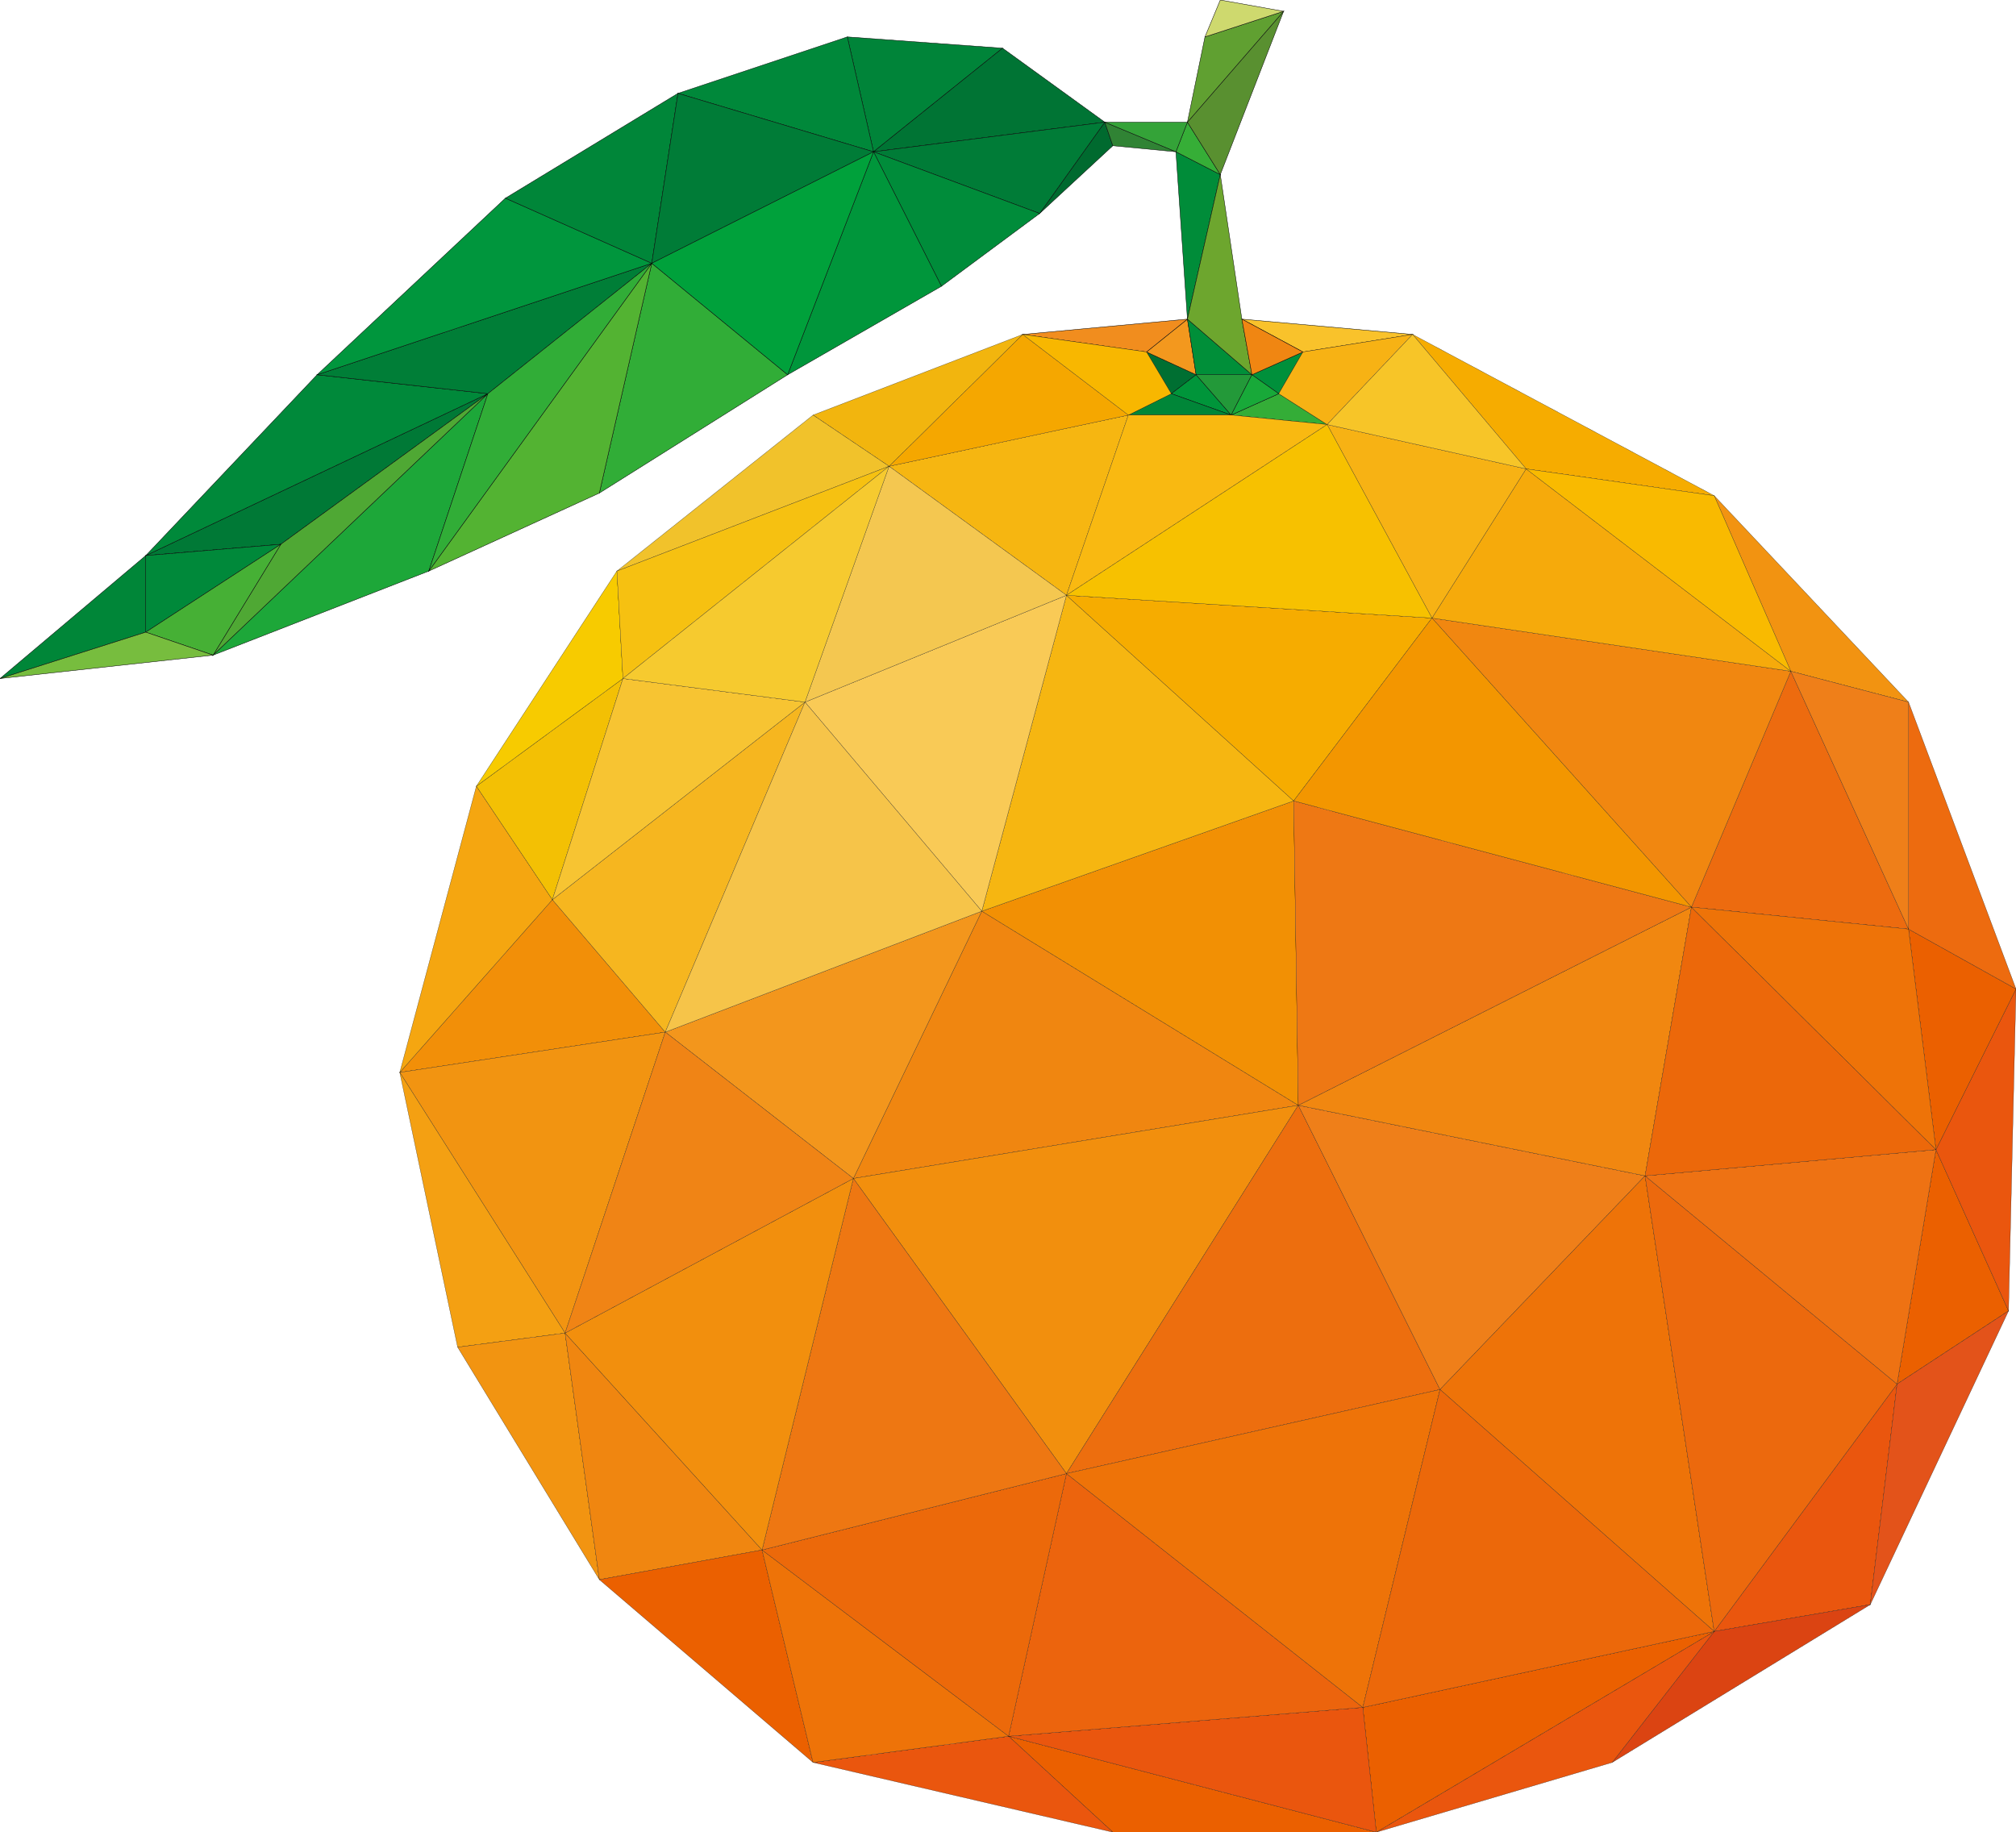 <?xml version="1.0" encoding="utf-8"?>
<!-- Generator: Adobe Illustrator 24.1.0, SVG Export Plug-In . SVG Version: 6.00 Build 0)  -->
<svg version="1.1" baseProfile="tiny" id="Polygonal_Fruits"
	 xmlns="http://www.w3.org/2000/svg" xmlns:xlink="http://www.w3.org/1999/xlink" x="0px" y="0px" viewBox="0 0 1000 908.9"
	 xml:space="preserve">
<g>
	<g>
		<polygon fill="#008C39" stroke="#000000" stroke-width="0.2" stroke-miterlimit="10" points="583.3,75.3 589,158.3 605.3,86.6 		
			"/>
		<polygon fill="#006F32" stroke="#000000" stroke-width="0.2" stroke-miterlimit="10" points="568.7,174.6 581,195.3 593.3,185.9 
					"/>
		<polygon fill="#00903B" stroke="#000000" stroke-width="0.2" stroke-miterlimit="10" points="646.3,174.6 621,185.9 634.3,195.3 
					"/>
		<polygon fill="#34AD37" stroke="#000000" stroke-width="0.2" stroke-miterlimit="10" points="658.3,210.6 634.3,195.3 
			610.7,205.9 		"/>
		<polygon fill="#00953A" stroke="#000000" stroke-width="0.2" stroke-miterlimit="10" points="593.3,185.9 581,195.3 610.7,205.9 
					"/>
		<polygon fill="#239939" stroke="#000000" stroke-width="0.2" stroke-miterlimit="10" points="621,185.9 593.3,185.9 610.7,205.9 
					"/>
		<polygon fill="#008638" stroke="#000000" stroke-width="0.2" stroke-miterlimit="10" points="581,195.3 559.7,205.9 610.7,205.9 
					"/>
		<polygon fill="#18A939" stroke="#000000" stroke-width="0.2" stroke-miterlimit="10" points="634.3,195.3 621,185.9 610.7,205.9 
					"/>
		<polygon fill="#36AE37" stroke="#000000" stroke-width="0.2" stroke-miterlimit="10" points="589,60.6 583.3,75.3 605.3,86.6 		
			"/>
		<polygon fill="#1DA739" stroke="#000000" stroke-width="0.2" stroke-miterlimit="10" points="105.7,325 212.7,283.3 242,195.3 		
			"/>
		<polygon fill="#007936" stroke="#000000" stroke-width="0.2" stroke-miterlimit="10" points="242,195.3 72.3,275.6 139.3,270 		
			"/>
		<polygon fill="#00893A" stroke="#000000" stroke-width="0.2" stroke-miterlimit="10" points="157.3,185.9 72.3,275.6 242,195.3 		
			"/>
		<polygon fill="#00893A" stroke="#000000" stroke-width="0.2" stroke-miterlimit="10" points="139.3,270 72.3,275.6 72.3,313.6 		
			"/>
		<polygon fill="#4FA834" stroke="#000000" stroke-width="0.2" stroke-miterlimit="10" points="139.3,270 105.7,325 242,195.3 		"/>
		<polygon fill="#46B035" stroke="#000000" stroke-width="0.2" stroke-miterlimit="10" points="72.3,313.6 105.7,325 139.3,270 		
			"/>
		<polygon fill="#008638" stroke="#000000" stroke-width="0.2" stroke-miterlimit="10" points="72.3,275.6 0,336.6 72.3,313.6 		"/>
		<polygon fill="#77BD3E" stroke="#000000" stroke-width="0.2" stroke-miterlimit="10" points="0,336.6 105.7,325 72.3,313.6 		"/>
		<polygon fill="#007E37" stroke="#000000" stroke-width="0.2" stroke-miterlimit="10" points="323.3,130.6 157.3,185.9 242,195.3 
					"/>
		<polygon fill="#008439" stroke="#000000" stroke-width="0.2" stroke-miterlimit="10" points="497.3,23.9 420.3,18.3 433.3,75.3 		
			"/>
		<polygon fill="#007434" stroke="#000000" stroke-width="0.2" stroke-miterlimit="10" points="548,60.6 497.3,23.9 433.3,75.3 		
			"/>
		<polygon fill="#00963D" stroke="#000000" stroke-width="0.2" stroke-miterlimit="10" points="250.7,98.3 157.3,185.9 323.3,130.6 
					"/>
		<polygon fill="#00883A" stroke="#000000" stroke-width="0.2" stroke-miterlimit="10" points="420.3,18.3 336.3,46.3 433.3,75.3 		
			"/>
		<polygon fill="#008639" stroke="#000000" stroke-width="0.2" stroke-miterlimit="10" points="336.3,46.3 250.7,98.3 323.3,130.6 
					"/>
		<polygon fill="#007C37" stroke="#000000" stroke-width="0.2" stroke-miterlimit="10" points="433.3,75.3 336.3,46.3 323.3,130.6 
					"/>
		<polygon fill="#006A2F" stroke="#000000" stroke-width="0.2" stroke-miterlimit="10" points="515.7,105.9 552,72.3 548,60.6 		"/>
		<polygon fill="#308334" stroke="#000000" stroke-width="0.2" stroke-miterlimit="10" points="552,72.3 583.3,75.3 548,60.6 		"/>
		<polygon fill="#007C37" stroke="#000000" stroke-width="0.2" stroke-miterlimit="10" points="433.3,75.3 515.7,105.9 548,60.6 		
			"/>
		<polygon fill="#599030" stroke="#000000" stroke-width="0.2" stroke-miterlimit="10" points="636.7,5.6 589,60.6 605.3,86.6 		"/>
		<polygon fill="#34A338" stroke="#000000" stroke-width="0.2" stroke-miterlimit="10" points="548,60.6 583.3,75.3 589,60.6 		"/>
		<polygon fill="#60A031" stroke="#000000" stroke-width="0.2" stroke-miterlimit="10" points="597.7,18.3 589,60.6 636.7,5.6 		"/>
		<polygon fill="#CED96E" stroke="#000000" stroke-width="0.2" stroke-miterlimit="10" points="605.3,0 597.7,18.3 636.7,5.6 		"/>
		<polygon fill="#008C3A" stroke="#000000" stroke-width="0.2" stroke-miterlimit="10" points="467,142 515.7,105.9 433.3,75.3 		
			"/>
		<polygon fill="#31AD37" stroke="#000000" stroke-width="0.2" stroke-miterlimit="10" points="297.3,244.6 390.7,185.9 
			323.3,130.6 		"/>
		<polygon fill="#53B332" stroke="#000000" stroke-width="0.2" stroke-miterlimit="10" points="212.7,283.3 297.3,244.6 
			323.3,130.6 		"/>
		<polygon fill="#31AD37" stroke="#000000" stroke-width="0.2" stroke-miterlimit="10" points="242,195.3 212.7,283.3 323.3,130.6 
					"/>
		<polygon fill="#00963B" stroke="#000000" stroke-width="0.2" stroke-miterlimit="10" points="390.7,185.9 467,142 433.3,75.3 		
			"/>
		<polygon fill="#00A13B" stroke="#000000" stroke-width="0.2" stroke-miterlimit="10" points="323.3,130.6 390.7,185.9 433.3,75.3 
					"/>
		<polygon fill="#F3981E" stroke="#000000" stroke-width="0.2" stroke-miterlimit="10" points="593.3,185.9 589,158.3 568.7,174.6 
					"/>
		<polygon fill="#F18D1E" stroke="#000000" stroke-width="0.2" stroke-miterlimit="10" points="589,158.3 507.3,165.9 568.7,174.6 
					"/>
		<polygon fill="#F9C22B" stroke="#000000" stroke-width="0.2" stroke-miterlimit="10" points="700.7,165.9 616,158.3 646.3,174.6 
					"/>
		<polygon fill="#008F39" stroke="#000000" stroke-width="0.2" stroke-miterlimit="10" points="621,185.9 589,158.3 593.3,185.9 		
			"/>
		<polygon fill="#6DA62E" stroke="#000000" stroke-width="0.2" stroke-miterlimit="10" points="616,158.3 605.3,86.6 589,158.3 
			621,185.9 		"/>
		<polygon fill="#F08612" stroke="#000000" stroke-width="0.2" stroke-miterlimit="10" points="646.3,174.6 616,158.3 621,185.9 		
			"/>
	</g>
	<g>
		<polygon fill="#F08610" stroke="#000000" stroke-width="0.1" stroke-miterlimit="10" points="487,452 423.3,584.6 644,548.3 		"/>
		<polygon fill="#F29004" stroke="#000000" stroke-width="0.1" stroke-miterlimit="10" points="641.7,397.3 487,452 644,548.3 		"/>
		<polygon fill="#F6B611" stroke="#000000" stroke-width="0.1" stroke-miterlimit="10" points="529,295.3 487,452 641.7,397.3 		"/>
		<polygon fill="#F28F0D" stroke="#000000" stroke-width="0.1" stroke-miterlimit="10" points="423.3,584.6 529,731 644,548.3 		"/>
		<polygon fill="#ED6E0E" stroke="#000000" stroke-width="0.1" stroke-miterlimit="10" points="529,731 714.3,689.3 644,548.3 		"/>
		<polygon fill="#EF7F19" stroke="#000000" stroke-width="0.1" stroke-miterlimit="10" points="714.3,689.3 816,583.3 644,548.3 		
			"/>
		<polygon fill="#F18710" stroke="#000000" stroke-width="0.1" stroke-miterlimit="10" points="816,583.3 839,450 644,548.3 		"/>
		<polygon fill="#F6AC00" stroke="#000000" stroke-width="0.1" stroke-miterlimit="10" points="710.3,306.6 529,295.3 641.7,397.3 
					"/>
		<polygon fill="#F9CA56" stroke="#000000" stroke-width="0.1" stroke-miterlimit="10" points="399.3,348.3 487,452 529,295.3 		"/>
		<polygon fill="#ED6B0F" stroke="#000000" stroke-width="0.1" stroke-miterlimit="10" points="946.7,460.9 888.3,333 839,450 		"/>
		<polygon fill="#F6B611" stroke="#000000" stroke-width="0.1" stroke-miterlimit="10" points="559.7,205.9 441,231.3 529,295.3 		
			"/>
		<polygon fill="#EE7814" stroke="#000000" stroke-width="0.1" stroke-miterlimit="10" points="644,548.3 839,450 641.7,397.3 		"/>
		<polygon fill="#F9B911" stroke="#000000" stroke-width="0.1" stroke-miterlimit="10" points="658.3,210.6 610.7,205.9 
			559.7,205.9 529,295.3 		"/>
		<polygon fill="#F18710" stroke="#000000" stroke-width="0.1" stroke-miterlimit="10" points="839,450 888.3,333 710.3,306.6 		"/>
		<polygon fill="#F6AA0B" stroke="#000000" stroke-width="0.1" stroke-miterlimit="10" points="888.3,333 757,232.6 710.3,306.6 		
			"/>
		<polygon fill="#F39600" stroke="#000000" stroke-width="0.1" stroke-miterlimit="10" points="641.7,397.3 839,450 710.3,306.6 		
			"/>
		<polygon fill="#F7B214" stroke="#000000" stroke-width="0.1" stroke-miterlimit="10" points="757,232.6 658.3,210.6 710.3,306.6 
					"/>
		<polygon fill="#F7C100" stroke="#000000" stroke-width="0.1" stroke-miterlimit="10" points="710.3,306.6 658.3,210.6 529,295.3 
					"/>
		<polygon fill="#F4C750" stroke="#000000" stroke-width="0.1" stroke-miterlimit="10" points="529,295.3 441,231.3 399.3,348.3 		
			"/>
		<polygon fill="#EE7308" stroke="#000000" stroke-width="0.1" stroke-miterlimit="10" points="714.3,689.3 850.3,809.3 816,583.3 
					"/>
		<polygon fill="#F28F08" stroke="#000000" stroke-width="0.1" stroke-miterlimit="10" points="274,446.3 198.3,532 330,512 		"/>
		<polygon fill="#F5A610" stroke="#000000" stroke-width="0.1" stroke-miterlimit="10" points="236.3,390 198.3,532 274,446.3 		"/>
		<polygon fill="#F29411" stroke="#000000" stroke-width="0.1" stroke-miterlimit="10" points="330,512 198.3,532 280.3,661.3 		"/>
		<polygon fill="#F3C004" stroke="#000000" stroke-width="0.1" stroke-miterlimit="10" points="309,336.6 236.3,390 274,446.3 		"/>
		<polygon fill="#F4A012" stroke="#000000" stroke-width="0.1" stroke-miterlimit="10" points="198.3,532 227,668.3 280.3,661.3 		
			"/>
		<polygon fill="#F29411" stroke="#000000" stroke-width="0.1" stroke-miterlimit="10" points="227,668.3 297.3,783.6 280.3,661.3 
					"/>
		<polygon fill="#F7CB00" stroke="#000000" stroke-width="0.1" stroke-miterlimit="10" points="306,283.3 236.3,390 309,336.6 		"/>
		<polygon fill="#F5A700" stroke="#000000" stroke-width="0.1" stroke-miterlimit="10" points="559.7,205.9 507.3,165.9 441,231.3 
					"/>
		<polygon fill="#F8B700" stroke="#000000" stroke-width="0.1" stroke-miterlimit="10" points="581,195.3 568.7,174.6 507.3,165.9 
			559.7,205.9 		"/>
		<polygon fill="#F2B50E" stroke="#000000" stroke-width="0.1" stroke-miterlimit="10" points="507.3,165.9 403.3,205.9 441,231.3 
					"/>
		<polygon fill="#F1C22B" stroke="#000000" stroke-width="0.1" stroke-miterlimit="10" points="403.3,205.9 306,283.3 441,231.3 		
			"/>
		<polygon fill="#F6C111" stroke="#000000" stroke-width="0.1" stroke-miterlimit="10" points="441,231.3 306,283.3 309,336.6 		"/>
		<polygon fill="#F08610" stroke="#000000" stroke-width="0.1" stroke-miterlimit="10" points="280.3,661.3 297.3,783.6 378,768.9 
					"/>
		<polygon fill="#EB6000" stroke="#000000" stroke-width="0.1" stroke-miterlimit="10" points="297.3,783.6 403.3,874.3 378,768.9 
					"/>
		<polygon fill="#EB6000" stroke="#000000" stroke-width="0.1" stroke-miterlimit="10" points="941,686.6 996.3,650.3 960.3,570.3 
					"/>
		<polygon fill="#EA560E" stroke="#000000" stroke-width="0.1" stroke-miterlimit="10" points="850.3,809.3 927.7,796 941,686.6 		
			"/>
		<polygon fill="#EA560E" stroke="#000000" stroke-width="0.1" stroke-miterlimit="10" points="960.3,570.3 996.3,650.3 1000,490.6 
					"/>
		<polygon fill="#DB4412" stroke="#000000" stroke-width="0.1" stroke-miterlimit="10" points="799.7,874.3 927.7,796 850.3,809.3 
					"/>
		<polygon fill="#E3531A" stroke="#000000" stroke-width="0.1" stroke-miterlimit="10" points="927.7,796 996.3,650.3 941,686.6 		
			"/>
		<polygon fill="#EB6000" stroke="#000000" stroke-width="0.1" stroke-miterlimit="10" points="552,908.9 682.7,908.9 500.3,861.3 
					"/>
		<polygon fill="#EA560E" stroke="#000000" stroke-width="0.1" stroke-miterlimit="10" points="403.3,874.3 552,908.9 500.3,861.3 
					"/>
		<polygon fill="#EE7308" stroke="#000000" stroke-width="0.1" stroke-miterlimit="10" points="378,768.9 403.3,874.3 500.3,861.3 
					"/>
		<polygon fill="#EA560E" stroke="#000000" stroke-width="0.1" stroke-miterlimit="10" points="682.7,908.9 799.7,874.3 
			850.3,809.3 		"/>
		<polygon fill="#EB6000" stroke="#000000" stroke-width="0.1" stroke-miterlimit="10" points="676,847 682.7,908.9 850.3,809.3 		
			"/>
		<polygon fill="#EA560E" stroke="#000000" stroke-width="0.1" stroke-miterlimit="10" points="500.3,861.3 682.7,908.9 676,847 		
			"/>
		<polygon fill="#EC640D" stroke="#000000" stroke-width="0.1" stroke-miterlimit="10" points="500.3,861.3 676,847 529,731 		"/>
		<polygon fill="#EE7308" stroke="#000000" stroke-width="0.1" stroke-miterlimit="10" points="529,731 676,847 714.3,689.3 		"/>
		<polygon fill="#EC690A" stroke="#000000" stroke-width="0.1" stroke-miterlimit="10" points="378,768.9 500.3,861.3 529,731 		"/>
		<polygon fill="#EE7712" stroke="#000000" stroke-width="0.1" stroke-miterlimit="10" points="423.3,584.6 378,768.9 529,731 		"/>
		<polygon fill="#EC690D" stroke="#000000" stroke-width="0.1" stroke-miterlimit="10" points="850.3,809.3 941,686.6 816,583.3 		
			"/>
		<polygon fill="#EC680A" stroke="#000000" stroke-width="0.1" stroke-miterlimit="10" points="676,847 850.3,809.3 714.3,689.3 		
			"/>
		<polygon fill="#F3961C" stroke="#000000" stroke-width="0.1" stroke-miterlimit="10" points="487,452 330,512 423.3,584.6 		"/>
		<polygon fill="#F6B61F" stroke="#000000" stroke-width="0.1" stroke-miterlimit="10" points="274,446.3 330,512 399.3,348.3 		"/>
		<polygon fill="#F28F0D" stroke="#000000" stroke-width="0.1" stroke-miterlimit="10" points="280.3,661.3 378,768.9 423.3,584.6 
					"/>
		<polygon fill="#F7C432" stroke="#000000" stroke-width="0.1" stroke-miterlimit="10" points="309,336.6 274,446.3 399.3,348.3 		
			"/>
		<polygon fill="#F6C449" stroke="#000000" stroke-width="0.1" stroke-miterlimit="10" points="399.3,348.3 330,512 487,452 		"/>
		<polygon fill="#EE7213" stroke="#000000" stroke-width="0.1" stroke-miterlimit="10" points="941,686.6 960.3,570.3 816,583.3 		
			"/>
		<polygon fill="#F08415" stroke="#000000" stroke-width="0.1" stroke-miterlimit="10" points="330,512 280.3,661.3 423.3,584.6 		
			"/>
		<polygon fill="#F6AC00" stroke="#000000" stroke-width="0.1" stroke-miterlimit="10" points="850.3,245.9 700.7,165.9 757,232.6 
					"/>
		<polygon fill="#F7B214" stroke="#000000" stroke-width="0.1" stroke-miterlimit="10" points="634.3,195.3 658.3,210.6 
			700.7,165.9 646.3,174.6 		"/>
		<polygon fill="#F7C528" stroke="#000000" stroke-width="0.1" stroke-miterlimit="10" points="757,232.6 700.7,165.9 658.3,210.6 
					"/>
		<polygon fill="#F6CA2F" stroke="#000000" stroke-width="0.1" stroke-miterlimit="10" points="441,231.3 309,336.6 399.3,348.3 		
			"/>
		<polygon fill="#EB6000" stroke="#000000" stroke-width="0.1" stroke-miterlimit="10" points="960.3,570.3 1000,490.6 946.7,460.9 
					"/>
		<polygon fill="#ED6B0F" stroke="#000000" stroke-width="0.1" stroke-miterlimit="10" points="1000,490.6 946.7,348.3 946.7,460.9 
					"/>
		<polygon fill="#EC680A" stroke="#000000" stroke-width="0.1" stroke-miterlimit="10" points="816,583.3 960.3,570.3 839,450 		"/>
		<polygon fill="#EE7308" stroke="#000000" stroke-width="0.1" stroke-miterlimit="10" points="839,450 960.3,570.3 946.7,460.9 		
			"/>
		<polygon fill="#F29311" stroke="#000000" stroke-width="0.1" stroke-miterlimit="10" points="946.7,348.3 850.3,245.9 888.3,333 
					"/>
		<polygon fill="#F9BA00" stroke="#000000" stroke-width="0.1" stroke-miterlimit="10" points="888.3,333 850.3,245.9 757,232.6 		
			"/>
		<polygon fill="#EF7F19" stroke="#000000" stroke-width="0.1" stroke-miterlimit="10" points="946.7,460.9 946.7,348.3 888.3,333 
					"/>
	</g>
</g>
</svg>
